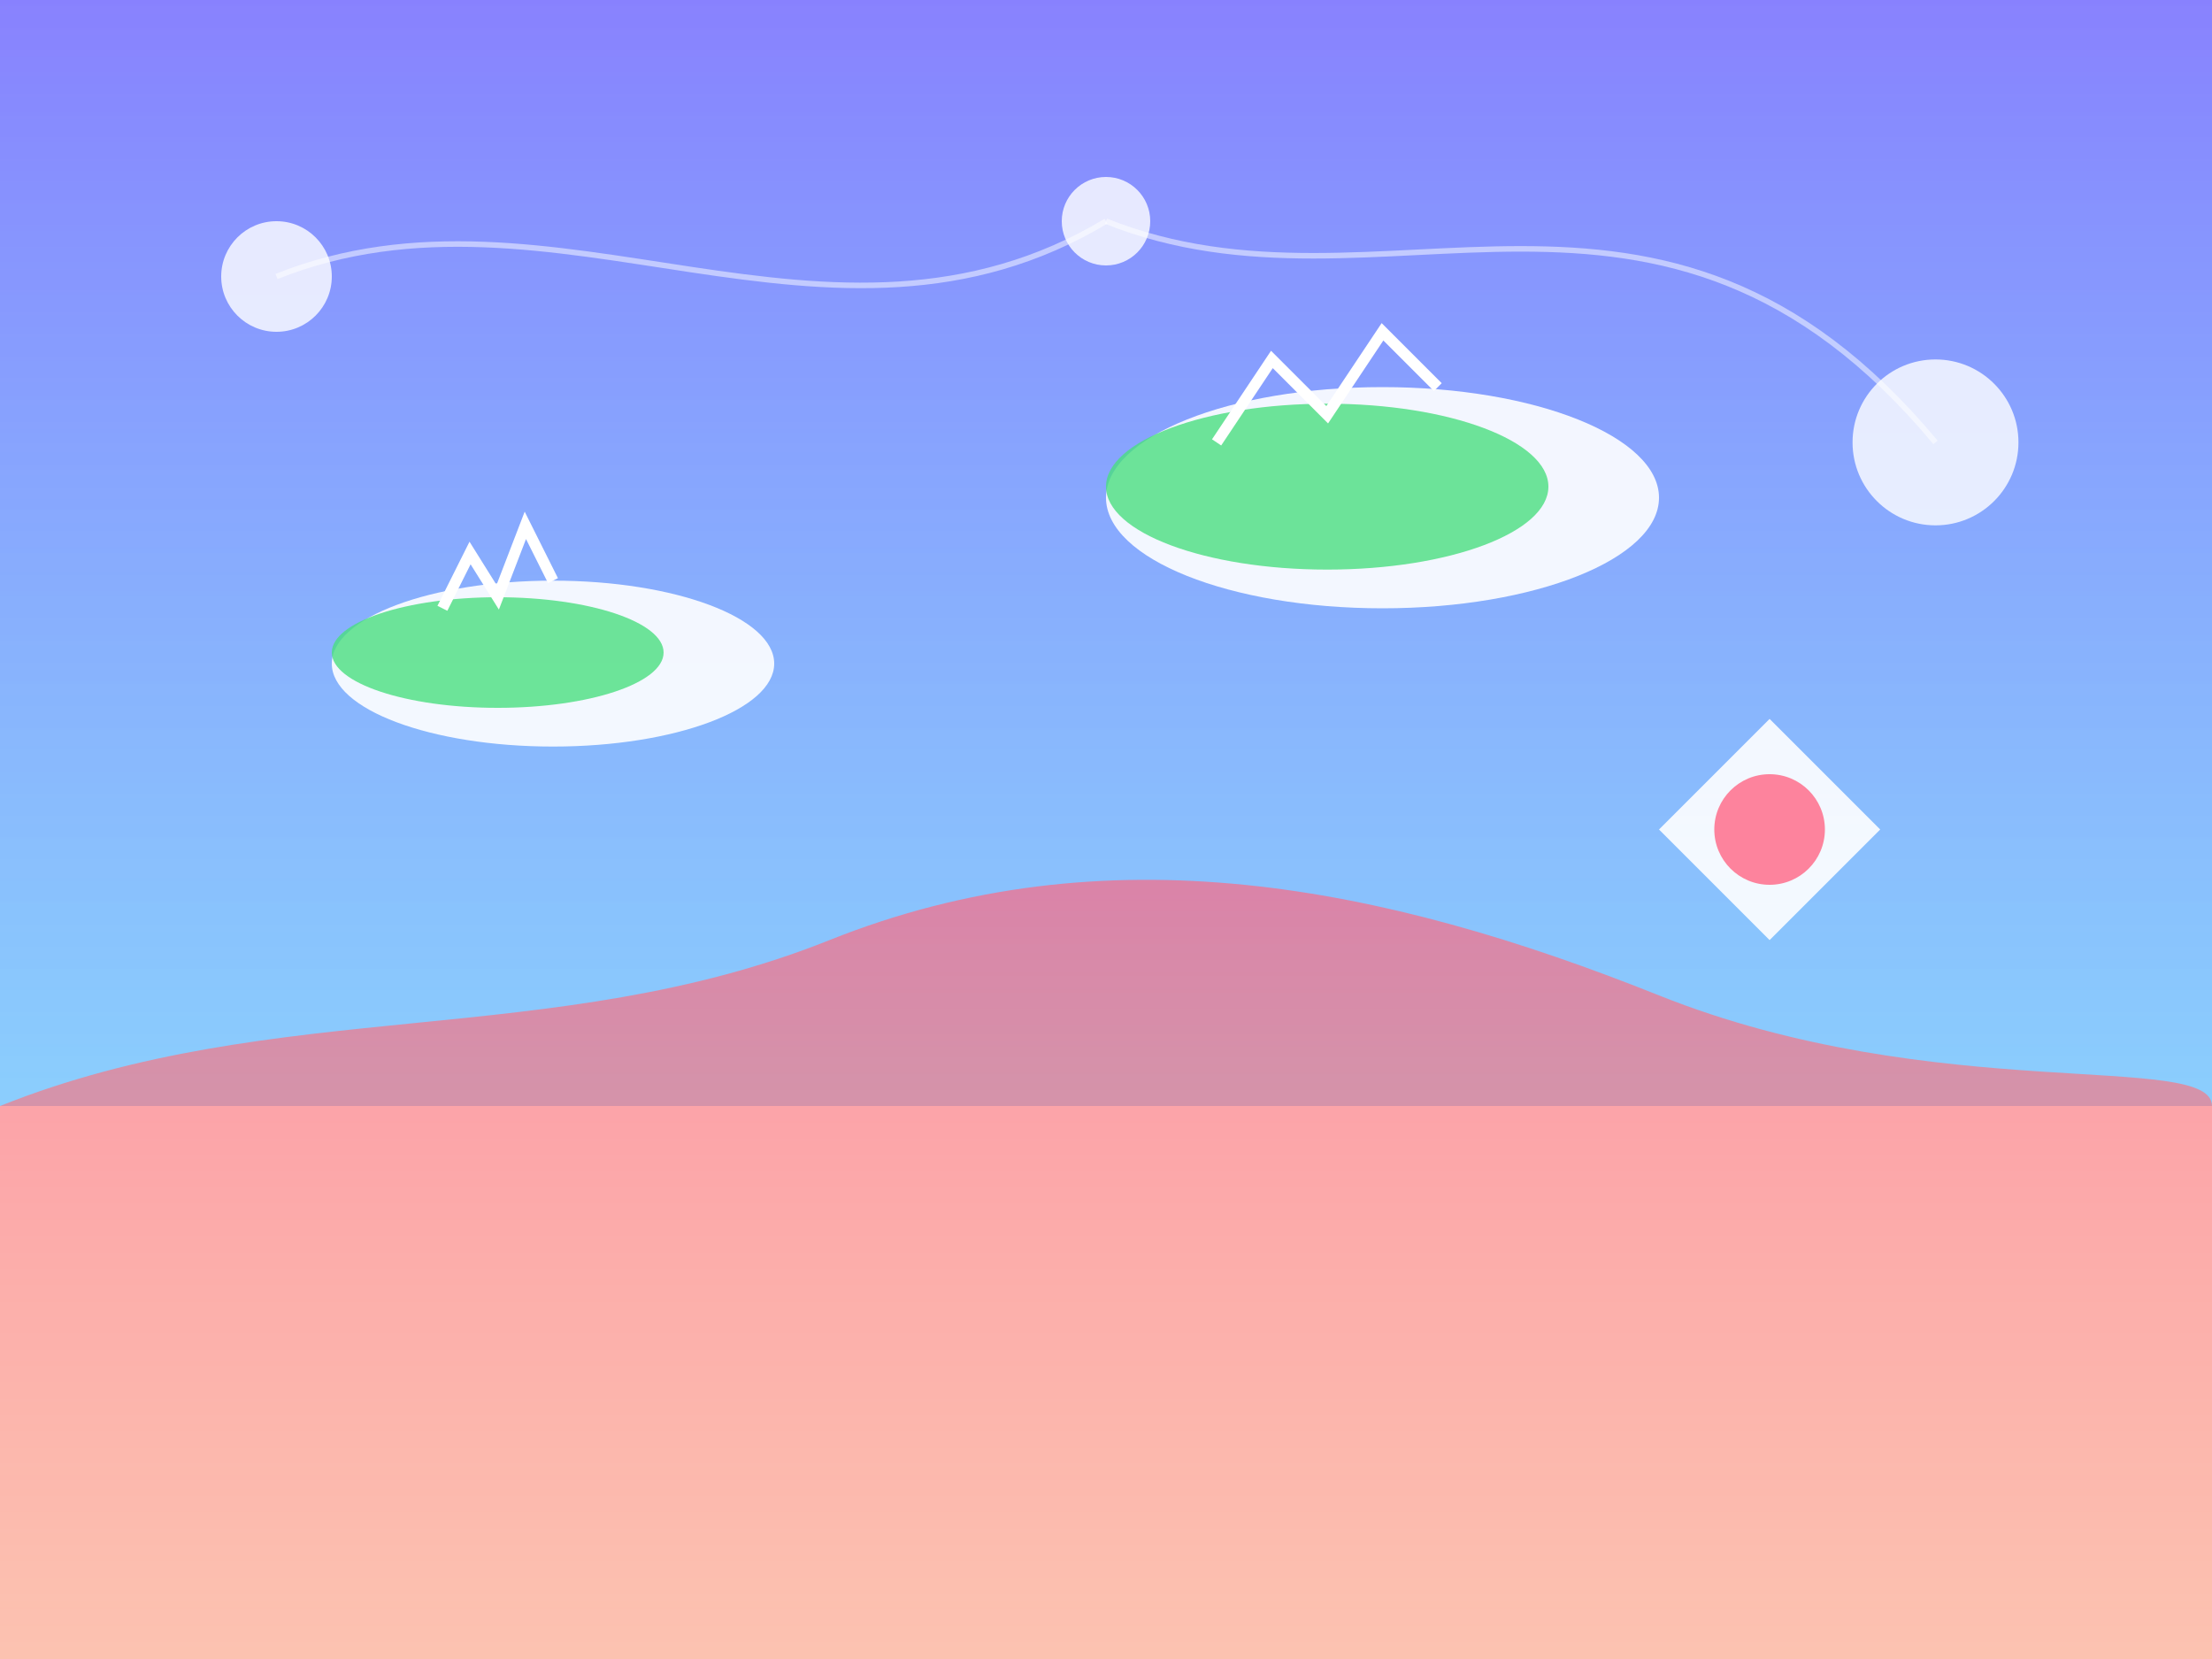 <svg xmlns="http://www.w3.org/2000/svg" viewBox="0 0 400 300" width="400" height="300">
  <!-- Background -->
  <rect width="400" height="300" fill="#f8f9fa" />
  
  <!-- Abstract Landscape -->
  <defs>
    <linearGradient id="skyGrad" x1="0%" y1="0%" x2="0%" y2="100%">
      <stop offset="0%" style="stop-color:#6c63ff;stop-opacity:0.8" />
      <stop offset="100%" style="stop-color:#43b1ff;stop-opacity:0.6" />
    </linearGradient>
    <linearGradient id="groundGrad" x1="0%" y1="0%" x2="0%" y2="100%">
      <stop offset="0%" style="stop-color:#ff6584;stop-opacity:0.7" />
      <stop offset="100%" style="stop-color:#ff8c66;stop-opacity:0.5" />
    </linearGradient>
  </defs>
  
  <!-- Sky -->
  <rect x="0" y="0" width="400" height="200" fill="url(#skyGrad)" />
  
  <!-- Ground/Horizon -->
  <path d="M0,200 C50,180 100,190 150,170 C200,150 250,160 300,180 C350,200 400,190 400,200 L400,300 L0,300 Z" fill="url(#groundGrad)" />
  
  <!-- Floating Islands -->
  <ellipse cx="100" cy="120" rx="40" ry="15" fill="#fff" opacity="0.9" />
  <ellipse cx="90" cy="118" rx="30" ry="10" fill="#4ade80" opacity="0.8" />
  <path d="M80,110 L85,100 L90,108 L95,95 L100,105" stroke="#fff" stroke-width="2" fill="none" />
  
  <ellipse cx="250" cy="90" rx="50" ry="20" fill="#fff" opacity="0.9" />
  <ellipse cx="240" cy="88" rx="40" ry="15" fill="#4ade80" opacity="0.8" />
  <path d="M220,80 L230,65 L240,75 L250,60 L260,70" stroke="#fff" stroke-width="2" fill="none" />
  
  <!-- Floating Structures -->
  <path d="M300,150 L320,130 L340,150 L320,170 Z" fill="#fff" opacity="0.9" />
  <circle cx="320" cy="150" r="10" fill="#ff6584" opacity="0.8" />
  
  <!-- Glowing Orbs -->
  <circle cx="50" cy="50" r="10" fill="#fff" opacity="0.8">
    <animate attributeName="opacity" values="0.5;0.9;0.5" dur="3s" repeatCount="indefinite" />
  </circle>
  <circle cx="350" cy="80" r="15" fill="#fff" opacity="0.8">
    <animate attributeName="opacity" values="0.5;0.9;0.5" dur="4s" repeatCount="indefinite" />
  </circle>
  <circle cx="200" cy="40" r="8" fill="#fff" opacity="0.8">
    <animate attributeName="opacity" values="0.5;0.9;0.5" dur="2.5s" repeatCount="indefinite" />
  </circle>
  
  <!-- Connecting Lines -->
  <path d="M50,50 C100,30 150,70 200,40" stroke="#fff" stroke-width="1" fill="none" opacity="0.5" />
  <path d="M200,40 C250,60 300,20 350,80" stroke="#fff" stroke-width="1" fill="none" opacity="0.5" />
</svg>